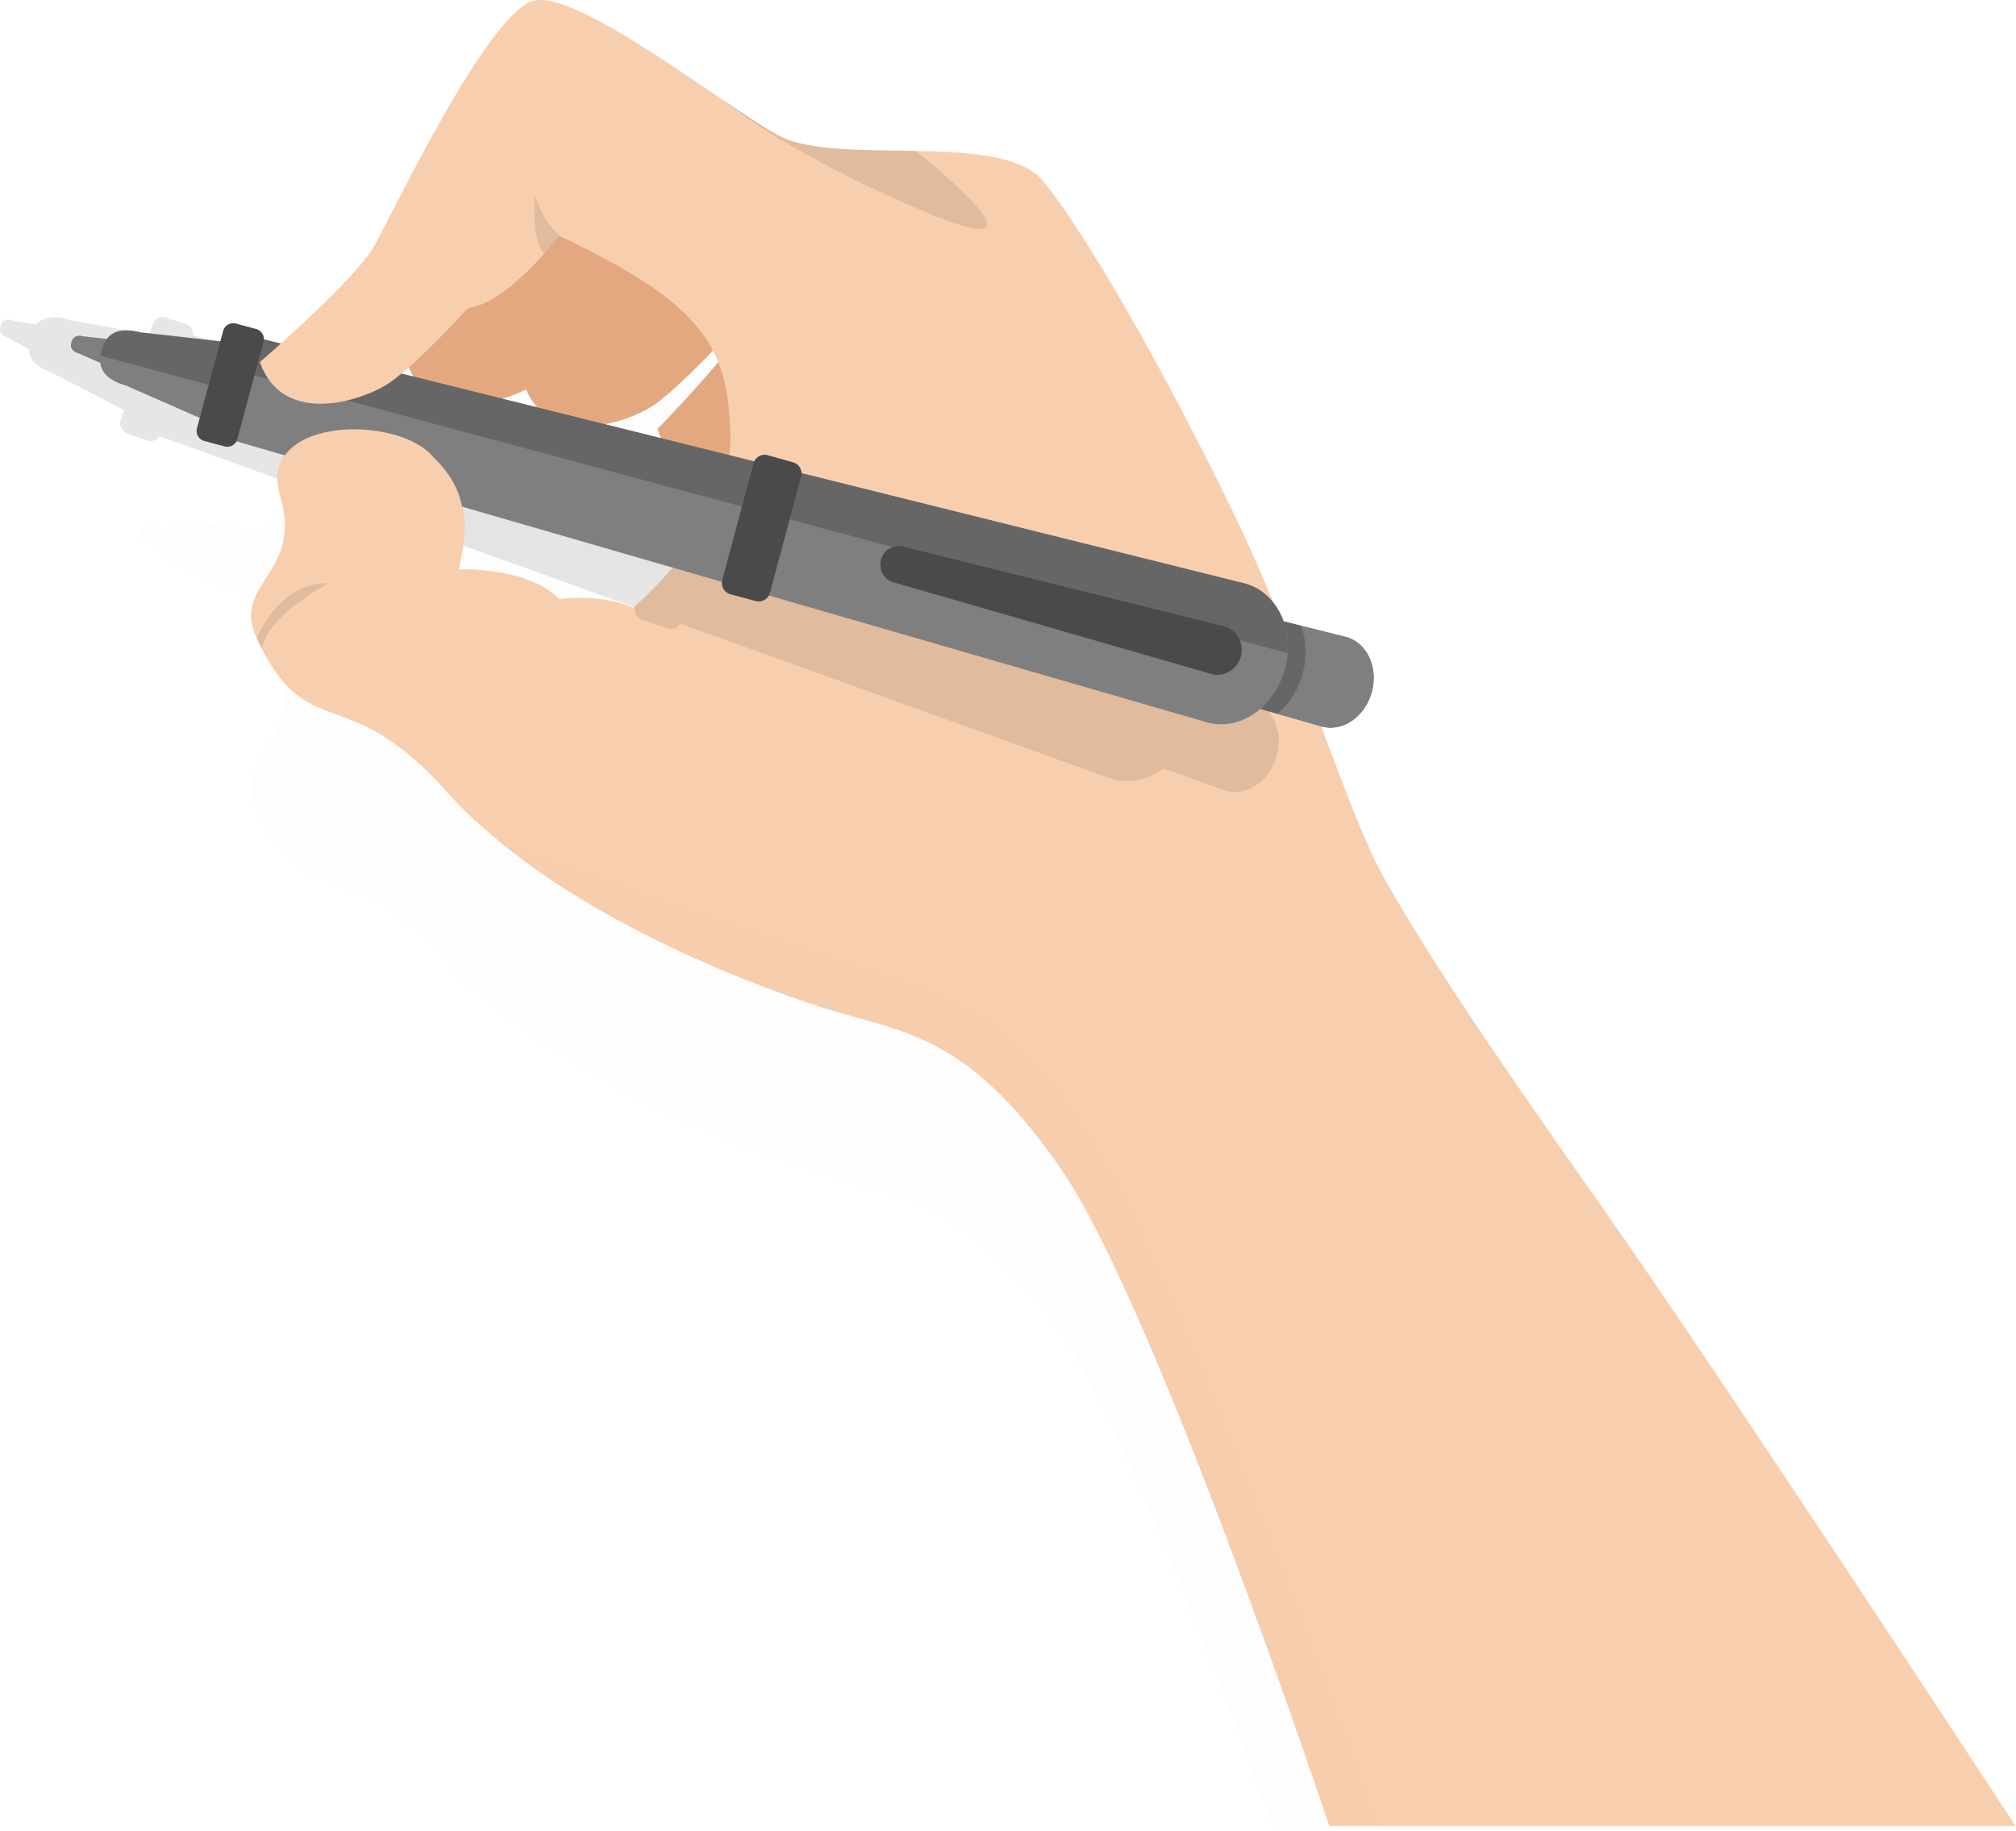 <svg width="262" height="238" viewBox="0 0 262 238" fill="none" xmlns="http://www.w3.org/2000/svg">
<g style="mix-blend-mode:multiply" opacity="0.1">
<g style="mix-blend-mode:multiply" opacity="0.1">
<path d="M65.184 131.459L65.324 131.569C65.754 131.919 66.184 132.269 66.624 132.569L67.144 132.959L68.144 133.679L68.744 134.109C69.044 134.339 69.354 134.559 69.674 134.779L70.274 135.199L71.274 135.869L71.844 136.259L73.014 137.019L73.404 137.269L74.964 138.269L75.454 138.569L76.554 139.229L77.184 139.589L78.184 140.159C78.394 140.289 78.614 140.409 78.834 140.529L79.834 141.079L80.464 141.429L81.544 142.009L82.074 142.289C82.594 142.569 83.074 142.839 83.654 143.109L83.984 143.279L85.254 143.909L85.834 144.199L86.834 144.689L87.464 144.989L88.464 145.439L89.084 145.719L90.084 146.179L90.634 146.419L91.914 146.989L92.154 147.089L93.634 147.729L94.114 147.929L95.114 148.339L95.654 148.559L96.554 148.919L97.094 149.139L97.964 149.479L98.474 149.679L99.474 150.049L99.814 150.179L101.094 150.649L101.364 150.749L102.304 151.089L102.744 151.239L103.474 151.499L103.914 151.649L104.594 151.889L105.004 152.019L105.704 152.249L106.004 152.349L107.004 152.659C117.364 155.929 125.694 155.659 138.084 173.529C145.704 184.889 157.704 216.069 165.334 237.349H247.924C235.324 218.349 217.394 191.529 207.874 178.079C192.204 155.949 185.384 145.639 180.074 136.329C176.834 130.639 173.494 120.899 169.304 109.939C169.364 109.789 169.415 109.636 169.454 109.479C170.204 106.709 168.954 103.969 166.674 103.209C164.674 98.279 162.534 93.209 160.114 88.289C151.014 69.679 141.114 52.579 135.604 45.799C132.154 41.589 122.544 41.929 113.944 41.799H113.804L111.514 41.729H111.254H110.254H109.984L108.984 41.659H108.784L107.834 41.579H107.614L106.814 41.489H106.484L105.704 41.369H105.414L104.714 41.229L104.394 41.169L103.734 41.009L103.434 40.939L102.864 40.759L102.534 40.659C102.374 40.609 102.234 40.539 102.084 40.479L101.704 40.339C101.444 40.219 101.194 40.099 100.954 39.959L100.224 39.539L99.894 39.339L99.434 39.059L99.004 38.789L98.584 38.529L98.054 38.189L97.704 37.959L97.124 37.579L96.764 37.349L96.104 36.909C95.997 36.848 95.893 36.781 95.794 36.709L95.024 36.199L94.784 36.039L93.784 35.359C85.174 29.579 73.784 21.659 69.374 22.609C63.564 23.869 51.174 49.769 48.654 54.299C46.864 57.509 40.124 63.739 36.344 67.089C36.171 67.185 36.02 67.318 35.904 67.479L34.264 68.919L26.074 67.999C25.369 67.802 24.633 67.738 23.904 67.809C23.477 67.855 23.068 68.006 22.714 68.249C22.535 68.374 22.374 68.522 22.234 68.689L22.174 68.779L19.514 68.479C18.844 68.319 18.254 68.379 18.044 69.169C17.834 69.959 18.304 70.299 18.974 70.499L21.424 71.569C21.614 72.979 22.834 73.729 24.424 74.189L33.014 77.939L32.714 79.049C32.66 79.197 32.636 79.354 32.643 79.511C32.65 79.668 32.688 79.822 32.755 79.964C32.822 80.106 32.916 80.234 33.033 80.339C33.149 80.445 33.286 80.526 33.434 80.579L36.004 81.269C36.253 81.318 36.511 81.283 36.737 81.168C36.963 81.054 37.145 80.868 37.254 80.639L37.594 80.739C36.214 82.129 35.594 84.089 36.414 86.689C39.414 96.819 30.024 97.989 33.364 105.099C39.964 119.179 44.884 110.099 58.194 125.099C60.345 127.485 62.686 129.692 65.194 131.699L65.184 131.459ZM51.354 71.349C51.894 70.929 52.504 70.419 53.124 69.869C53.468 70.692 53.941 71.454 54.524 72.129L51.354 71.349ZM85.004 74.729C87.741 72.609 90.3 70.268 92.654 67.729C92.902 68.204 93.125 68.691 93.324 69.189C89.704 73.489 85.454 77.809 85.454 77.809C85.675 78.589 85.994 79.339 86.404 80.039L76.074 77.479C79.244 77.355 82.324 76.396 85.004 74.699V74.729ZM68.354 72.729C68.956 74.196 70.006 75.435 71.354 76.269L63.574 74.349C65.232 74.019 66.84 73.471 68.354 72.719V72.729ZM59.584 96.039C60.474 93.082 60.56 89.941 59.834 86.939L88.014 95.049C86.346 97.101 84.513 99.014 82.534 100.769C82.477 100.811 82.423 100.858 82.374 100.909L82.304 100.959C82.024 100.839 81.754 100.729 81.474 100.629L81.174 100.529L80.604 100.349L80.264 100.259L79.734 100.129L79.394 100.059L78.854 99.959H78.544L77.984 99.879H77.724H77.134H76.944H76.304H76.194H75.504C74.568 99.873 73.632 99.93 72.704 100.049C68.604 95.589 59.584 96.029 59.584 96.029V96.039Z" fill="black"/>
</g>
</g>
<path d="M91.704 31.239V24.759H71.914C69.704 28.359 68.434 30.869 67.804 32.009C65.274 36.559 52.894 47.149 52.894 47.149C55.894 55.719 66.414 52.099 69.804 49.799C73.194 47.499 79.964 40.099 79.964 40.099C80.294 40.069 95.484 29.579 91.704 31.239Z" fill="#E4A880"/>
<path d="M106.934 34.059V24.759H88.934C85.574 29.889 83.814 33.409 83.024 34.839C80.494 39.389 68.114 49.969 68.114 49.969C71.114 58.539 81.634 54.969 85.034 52.619C88.434 50.269 95.194 42.919 95.194 42.919C95.484 42.889 110.704 32.399 106.934 34.059Z" fill="#E4A880"/>
<path d="M117.994 39.799V24.799H106.234C103.094 29.866 100.323 35.153 97.944 40.619C95.824 45.159 85.454 55.749 85.454 55.749C87.994 64.319 96.774 60.699 99.624 58.399C102.474 56.099 108.134 48.699 108.134 48.699C108.404 48.629 121.134 38.139 117.994 39.799Z" fill="#E4A880"/>
<path d="M33.774 47.059C33.774 47.059 46.154 36.469 48.684 31.919C51.214 27.369 63.594 1.349 69.404 0.079C75.214 -1.191 93.404 13.219 100.984 17.519C108.564 21.819 130.044 16.779 135.604 23.589C141.164 30.399 151.014 47.589 160.114 66.279C169.214 84.969 174.774 105.199 180.114 114.549C185.454 123.899 192.244 134.259 207.914 156.489C223.584 178.719 261.944 237.349 261.944 237.349H172.754C172.754 237.349 150.264 169.879 137.884 151.939C125.504 133.999 117.164 134.259 106.804 130.939C96.444 127.619 71.524 118.009 58.204 102.999C44.884 87.989 39.974 97.069 33.374 82.929C30.034 75.789 39.454 74.609 36.424 64.429C33.394 54.249 50.924 53.829 55.924 58.929C58.234 61.279 61.924 64.709 59.584 74.019C59.584 74.019 68.584 73.579 72.674 77.879C72.674 77.879 77.994 77.059 82.284 78.989C82.284 78.989 95.174 68.269 94.924 56.649C94.674 45.029 91.374 39.499 72.674 30.649C72.674 30.649 65.944 39.499 60.844 39.999C60.844 39.999 54.084 47.399 50.684 49.709C47.284 52.019 36.804 55.619 33.774 47.059Z" fill="#F8CFAE"/>
<path opacity="0.1" d="M162.844 91.159L154.984 88.659L154.894 88.339L154.784 88.039C154.734 87.899 154.684 87.759 154.624 87.619C154.564 87.479 154.534 87.409 154.484 87.299L154.304 86.919C154.184 86.709 154.064 86.499 153.934 86.299L153.754 86.039L153.494 85.679L153.274 85.439C153.184 85.329 153.084 85.219 152.984 85.119L152.754 84.889L152.424 84.609L152.184 84.409L151.804 84.149L151.554 83.989L151.114 83.759L150.884 83.639C150.654 83.539 150.414 83.449 150.174 83.369L93.674 65.369C93.712 65.061 93.647 64.749 93.49 64.481C93.333 64.214 93.092 64.005 92.804 63.889L89.324 62.709C89.005 62.624 88.666 62.652 88.365 62.789C88.064 62.926 87.82 63.163 87.674 63.459L25.044 43.549C25.086 43.27 25.035 42.985 24.897 42.739C24.759 42.492 24.544 42.299 24.284 42.189L21.464 41.239C21.291 41.197 21.112 41.19 20.937 41.218C20.761 41.246 20.593 41.308 20.441 41.401C20.29 41.493 20.158 41.615 20.054 41.759C19.95 41.903 19.875 42.066 19.834 42.239L19.424 43.459L9.114 41.629C8.524 41.364 7.885 41.228 7.239 41.228C6.593 41.228 5.954 41.364 5.364 41.629C5.118 41.779 4.898 41.968 4.714 42.189L1.774 41.669C1.034 41.429 0.374 41.459 0.084 42.329C-0.206 43.199 0.294 43.619 1.024 43.879L3.704 45.349C3.814 46.949 5.124 47.879 6.834 48.499L16.134 53.309L15.724 54.529C15.583 54.857 15.578 55.227 15.709 55.558C15.84 55.89 16.097 56.156 16.424 56.299L19.234 57.299C19.509 57.373 19.801 57.353 20.064 57.243C20.326 57.133 20.545 56.938 20.684 56.689L82.504 78.939C82.442 79.264 82.493 79.6 82.65 79.892C82.806 80.183 83.059 80.412 83.364 80.539L86.844 81.719C87.144 81.799 87.461 81.779 87.748 81.662C88.036 81.544 88.276 81.336 88.434 81.069L144.214 101.149C145.394 101.536 146.653 101.623 147.875 101.401C149.097 101.179 150.245 100.656 151.214 99.879L153.434 100.679L158.964 102.679C161.644 103.679 164.724 101.819 165.804 98.629C166.884 95.439 165.554 92.019 162.844 91.159Z" fill="black"/>
<g opacity="0.1">
<path opacity="0.1" d="M110.864 125.349C104.804 123.279 84.714 116.219 65.184 109.679C78.944 120.909 98.054 128.219 106.804 130.989C117.164 134.279 125.494 133.989 137.884 151.989C150.274 169.989 172.754 237.349 172.754 237.349H179.294C179.294 237.349 154.294 167.269 141.944 147.929C129.594 128.589 121.224 128.869 110.864 125.349Z" fill="black"/>
</g>
<path d="M159.704 90.959L171.704 94.409C174.444 95.199 177.394 93.189 178.274 89.939C179.154 86.689 177.594 83.459 174.834 82.779L162.774 79.779L159.704 90.959Z" fill="#7F7F7F"/>
<path d="M159.704 90.959L171.704 94.409C174.444 95.199 177.394 93.189 178.274 89.939C179.154 86.689 177.594 83.459 174.834 82.779L162.774 79.779L159.704 90.959Z" fill="#7F7F7F"/>
<path d="M159.704 90.959L171.704 94.409C174.444 95.199 177.394 93.189 178.274 89.939C179.154 86.689 177.594 83.459 174.834 82.779L162.774 79.779L159.704 90.959Z" fill="#7F7F7F"/>
<path d="M169.304 87.529C169.867 85.501 169.801 83.349 169.114 81.359L162.754 79.769L159.754 90.959L166.044 92.779C167.636 91.398 168.772 89.568 169.304 87.529Z" fill="#666666"/>
<path d="M10.314 45.979L13.804 47.509L14.714 44.149L10.914 43.719C10.174 43.539 9.514 43.609 9.274 44.489C9.034 45.369 9.574 45.769 10.314 45.979Z" fill="#7F7F7F"/>
<path d="M16.374 50.119L27.114 54.829L29.894 44.499L18.234 43.189C15.934 42.609 13.914 42.839 13.184 45.539C12.454 48.239 14.094 49.459 16.374 50.119Z" fill="#7F7F7F"/>
<path d="M28.334 50.349L29.894 44.539L18.234 43.229C15.934 42.649 13.914 42.879 13.184 45.579C13.126 45.799 13.086 46.023 13.064 46.249L28.334 50.349Z" fill="#666666"/>
<path d="M29.044 56.879L156.824 93.879C161.064 95.109 165.634 91.989 166.994 86.949C168.354 81.909 165.994 76.949 161.674 75.849L32.584 43.689L29.044 56.879Z" fill="#7F7F7F"/>
<path d="M167.334 84.899C167.664 80.609 165.384 76.739 161.674 75.809L32.584 43.689L31.344 48.349L167.334 84.899Z" fill="#666666"/>
<path d="M114.494 72.789C114.33 73.392 114.411 74.036 114.718 74.58C115.025 75.125 115.533 75.527 116.134 75.699L157.754 87.699C158.526 87.79 159.306 87.601 159.95 87.165C160.594 86.729 161.06 86.076 161.263 85.325C161.465 84.575 161.391 83.776 161.054 83.075C160.716 82.374 160.138 81.819 159.424 81.509L117.374 71.039C116.767 70.889 116.125 70.984 115.587 71.301C115.049 71.619 114.656 72.135 114.494 72.739V72.789Z" fill="#4A4A4A"/>
<path d="M99.634 59.129L103.184 60.129C103.556 60.267 103.859 60.545 104.028 60.904C104.196 61.264 104.216 61.675 104.084 62.049L100.084 76.959C100.011 77.348 99.787 77.693 99.461 77.917C99.135 78.142 98.734 78.229 98.344 78.159L94.794 77.209C94.423 77.069 94.122 76.79 93.954 76.432C93.786 76.073 93.764 75.663 93.894 75.289L97.894 60.379C97.924 60.182 97.994 59.993 98.098 59.822C98.202 59.652 98.339 59.505 98.501 59.388C98.663 59.272 98.847 59.189 99.042 59.145C99.236 59.1 99.437 59.095 99.634 59.129Z" fill="#4A4A4A"/>
<path d="M30.534 42.029L33.414 42.799C33.745 42.925 34.015 43.175 34.166 43.496C34.317 43.816 34.338 44.183 34.224 44.519L30.864 56.979C30.833 57.152 30.767 57.318 30.672 57.466C30.577 57.614 30.453 57.742 30.308 57.843C30.163 57.943 30 58.014 29.828 58.051C29.655 58.088 29.477 58.091 29.304 58.059L26.434 57.289C26.101 57.165 25.83 56.915 25.678 56.594C25.527 56.273 25.508 55.905 25.624 55.569L28.974 43.109C29.04 42.76 29.24 42.451 29.532 42.249C29.824 42.047 30.184 41.968 30.534 42.029Z" fill="#4A4A4A"/>
<path d="M61.844 74.089C60.494 74.009 59.584 74.089 59.584 74.089C61.894 64.779 58.234 61.349 55.924 58.999C50.924 53.899 33.384 54.329 36.424 64.499C39.464 74.669 30.034 75.859 33.374 82.999C39.974 97.139 44.894 88.049 58.204 103.069C59.334 104.339 60.554 105.569 61.844 106.759V74.089Z" fill="#F8CFAE"/>
<path d="M61.844 8.139C56.314 16.559 50.354 28.919 48.684 31.919C46.154 36.469 33.774 47.059 33.774 47.059C36.774 55.619 47.294 52.059 50.684 49.709C54.074 47.359 60.844 39.999 60.844 39.999C61.182 39.96 61.517 39.894 61.844 39.799V8.139Z" fill="#F8CFAE"/>
<path opacity="0.1" d="M93.814 12.899C94.044 13.049 101.974 19.899 120.424 27.619C138.874 35.339 119.024 19.619 119.024 19.619C112.024 19.489 104.774 19.669 101.024 17.529C99.124 16.459 96.614 14.789 93.814 12.899Z" fill="black"/>
<path opacity="0.1" d="M72.704 30.649C71.18 29.208 70.083 27.374 69.534 25.349C69.534 25.349 68.954 30.919 70.724 33.019L72.704 30.649Z" fill="black"/>
<path opacity="0.1" d="M33.374 82.959C33.374 82.959 36.154 75.669 42.724 75.819C42.724 75.819 34.724 79.919 34.054 84.349L33.374 82.959Z" fill="black"/>
</svg>
